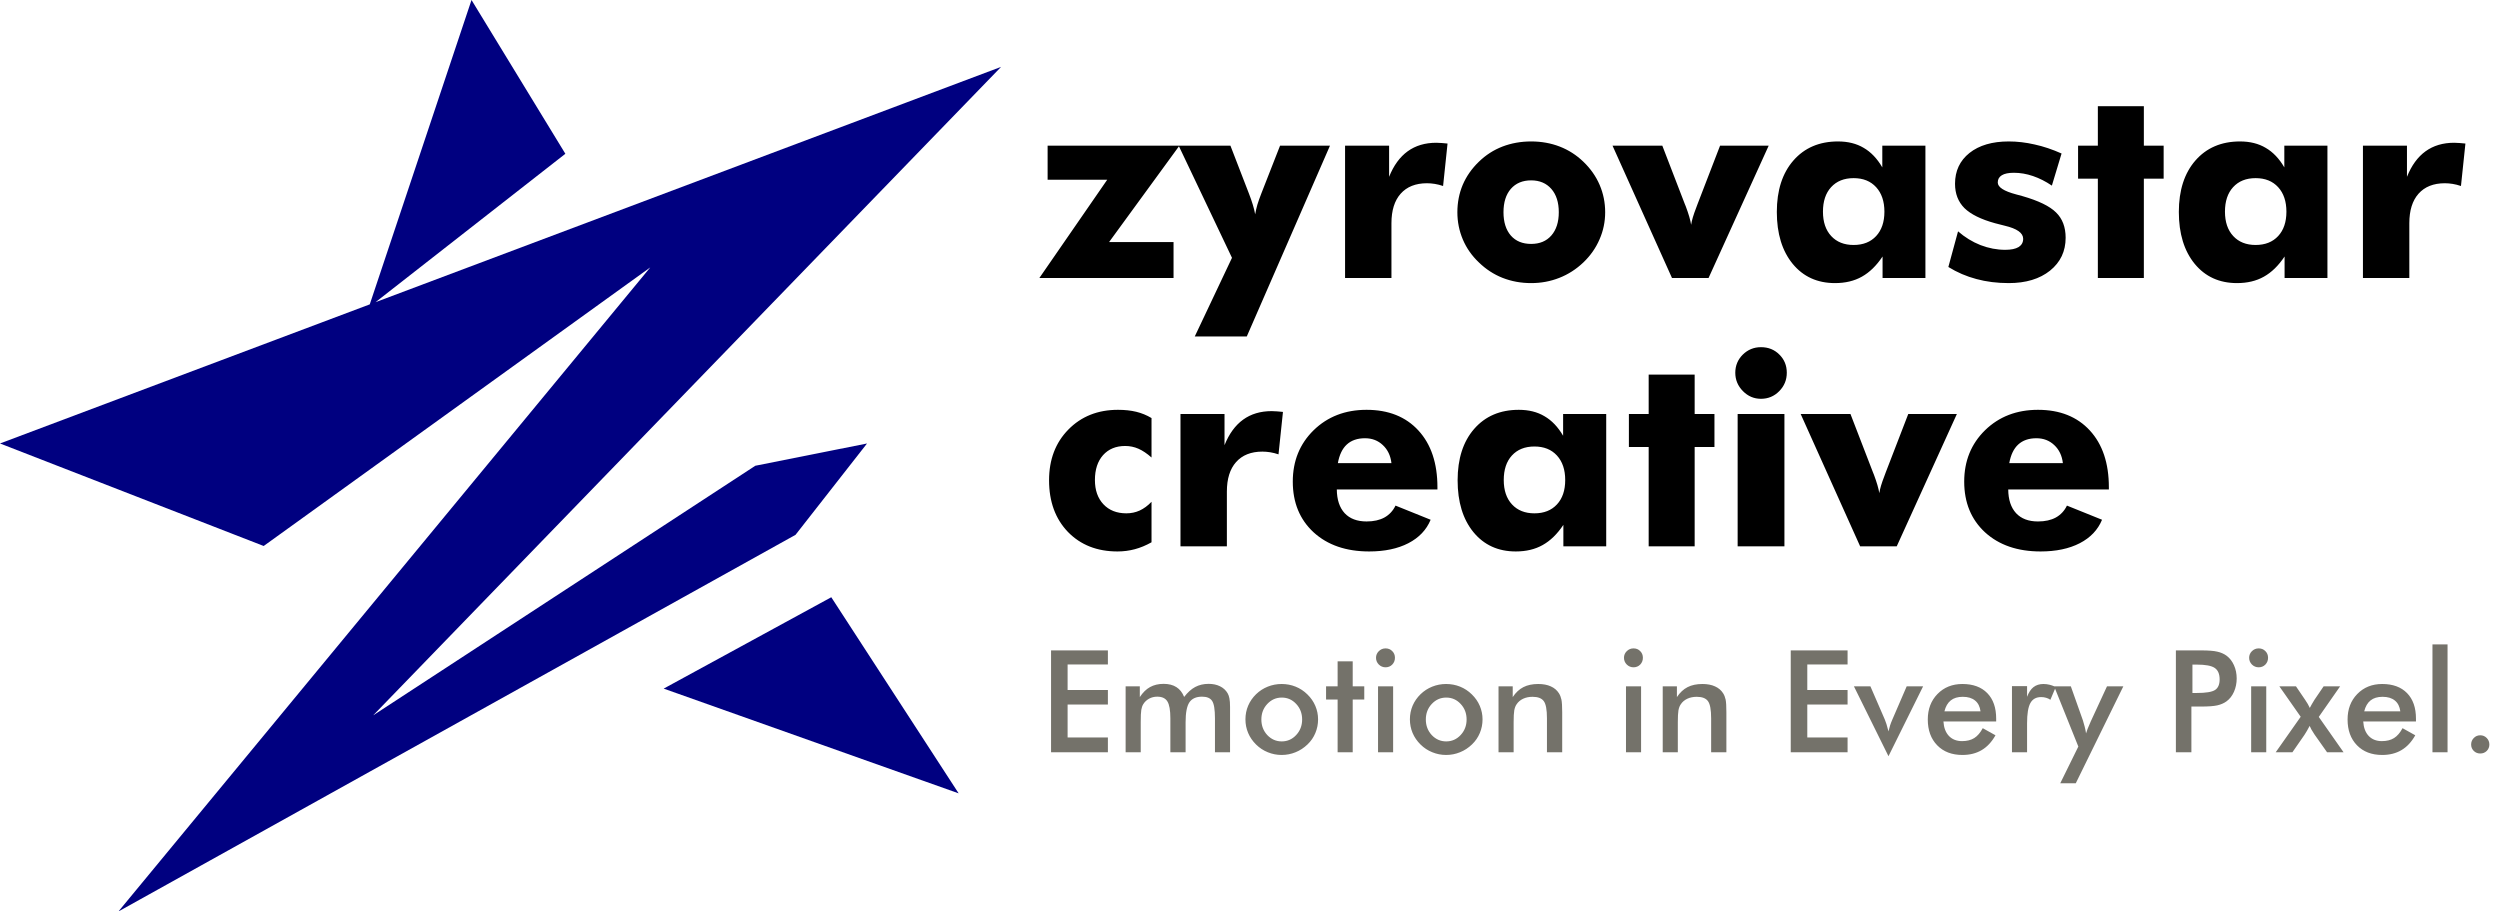 <svg width="192" height="70" viewBox="0 0 192 70" fill="none" xmlns="http://www.w3.org/2000/svg">
<path d="M43.42 11.81L28.841 23.208L76.885 5.135L28.66 54.938L58.007 35.77L66.588 34.059L61.096 41.075L9.096 70L49.94 20.538L20.251 41.932L0 34.059L28.398 23.375L36.212 0L43.42 11.81ZM73.624 60.929L50.971 52.885L63.842 45.868L73.624 60.929Z" fill="#000080"/>
<path d="M85.861 31.474C86.378 31.474 86.844 31.523 87.26 31.624C87.676 31.725 88.069 31.886 88.437 32.107V35.137C88.089 34.828 87.754 34.603 87.432 34.462C87.11 34.321 86.77 34.251 86.415 34.251C85.704 34.251 85.136 34.486 84.714 34.955C84.298 35.425 84.09 36.062 84.09 36.867C84.09 37.645 84.308 38.267 84.744 38.73C85.18 39.192 85.767 39.424 86.505 39.424C86.867 39.424 87.206 39.353 87.521 39.212C87.843 39.064 88.149 38.84 88.437 38.538V41.648C88.008 41.889 87.579 42.067 87.149 42.181C86.72 42.295 86.277 42.352 85.821 42.352C84.258 42.352 82.989 41.852 82.016 40.852C81.051 39.846 80.568 38.525 80.568 36.888C80.568 35.298 81.061 33.999 82.047 32.993C83.04 31.98 84.311 31.474 85.861 31.474ZM104.951 31.474C106.635 31.474 107.964 32.004 108.936 33.063C109.909 34.123 110.395 35.576 110.395 37.421V37.592H102.667C102.674 38.377 102.876 38.985 103.271 39.414C103.667 39.836 104.227 40.048 104.951 40.048C105.494 40.048 105.951 39.947 106.32 39.746C106.696 39.538 106.981 39.233 107.176 38.83L109.873 39.917C109.551 40.695 108.98 41.295 108.162 41.718C107.344 42.14 106.341 42.352 105.153 42.352C103.382 42.352 101.959 41.862 100.886 40.883C99.819 39.897 99.286 38.598 99.286 36.988C99.286 35.405 99.819 34.09 100.886 33.043C101.959 31.997 103.314 31.474 104.951 31.474ZM116.645 31.474C117.41 31.474 118.068 31.638 118.618 31.967C119.175 32.289 119.651 32.788 120.047 33.466V31.796H123.357V41.96H120.067V40.31C119.598 41.014 119.067 41.531 118.477 41.859C117.893 42.188 117.205 42.352 116.414 42.352C115.059 42.352 113.975 41.859 113.163 40.873C112.351 39.88 111.945 38.551 111.945 36.888C111.945 35.231 112.368 33.915 113.214 32.942C114.066 31.963 115.21 31.474 116.645 31.474ZM156.517 31.474C158.2 31.474 159.529 32.004 160.502 33.063C161.475 34.123 161.961 35.576 161.961 37.421V37.592H154.232C154.239 38.377 154.44 38.985 154.836 39.414C155.232 39.837 155.792 40.048 156.517 40.048C157.06 40.048 157.517 39.947 157.886 39.746C158.261 39.538 158.547 39.233 158.741 38.83L161.437 39.917C161.115 40.695 160.545 41.295 159.727 41.718C158.908 42.14 157.905 42.352 156.718 42.352C154.947 42.352 153.524 41.862 152.451 40.883C151.384 39.897 150.851 38.598 150.851 36.988C150.851 35.405 151.384 34.09 152.451 33.043C153.524 31.997 154.88 31.474 156.517 31.474ZM97.666 31.574C97.807 31.574 97.948 31.58 98.089 31.594C98.236 31.601 98.384 31.615 98.531 31.635L98.189 34.895C97.975 34.822 97.763 34.768 97.555 34.734C97.347 34.701 97.146 34.684 96.951 34.684C96.079 34.684 95.405 34.953 94.929 35.489C94.459 36.019 94.224 36.774 94.224 37.753V41.96H90.661V31.796H94.043V34.19C94.392 33.319 94.868 32.665 95.472 32.228C96.075 31.792 96.807 31.574 97.666 31.574ZM130.15 31.796H131.67V34.331H130.15V41.96H126.618V34.331H125.099V31.796H126.618V28.767H130.15V31.796ZM137.044 41.96H133.451V31.796H137.044V41.96ZM143.847 36.284C143.867 36.331 143.89 36.388 143.917 36.455C144.138 37.045 144.276 37.519 144.33 37.874C144.377 37.545 144.508 37.106 144.723 36.556C144.77 36.435 144.803 36.345 144.823 36.284L146.554 31.796H150.287L145.668 41.96H142.86L138.292 31.796H142.116L143.847 36.284ZM117.843 34.291C117.112 34.291 116.535 34.523 116.112 34.985C115.696 35.441 115.488 36.069 115.488 36.867C115.488 37.659 115.699 38.283 116.122 38.739C116.545 39.195 117.118 39.424 117.843 39.424C118.574 39.424 119.151 39.196 119.574 38.739C119.997 38.283 120.208 37.659 120.208 36.867C120.208 36.076 119.997 35.448 119.574 34.985C119.151 34.522 118.574 34.291 117.843 34.291ZM104.831 33.657C104.247 33.657 103.78 33.819 103.432 34.141C103.09 34.456 102.862 34.932 102.748 35.569H106.863C106.796 34.992 106.575 34.529 106.199 34.181C105.83 33.832 105.374 33.657 104.831 33.657ZM156.395 33.657C155.812 33.657 155.346 33.819 154.997 34.141C154.655 34.456 154.426 34.932 154.312 35.569H158.429C158.362 34.992 158.14 34.529 157.765 34.181C157.396 33.832 156.939 33.657 156.395 33.657ZM135.242 26.663C135.806 26.663 136.276 26.851 136.651 27.227C137.034 27.602 137.225 28.068 137.226 28.625C137.226 29.182 137.03 29.655 136.642 30.044C136.259 30.433 135.792 30.628 135.242 30.628C134.706 30.628 134.242 30.43 133.853 30.034C133.464 29.638 133.27 29.168 133.27 28.625C133.271 28.082 133.461 27.619 133.844 27.236C134.233 26.854 134.699 26.663 135.242 26.663ZM94.496 11.185L95.915 14.858C96.036 15.167 96.136 15.455 96.217 15.724C96.297 15.985 96.357 16.231 96.397 16.459C96.438 16.218 96.495 15.969 96.568 15.714C96.649 15.452 96.75 15.167 96.871 14.858L98.309 11.185H102.143L95.754 25.838H91.759L94.616 19.8L90.544 11.235L85.177 18.592H90.128V21.35H79.823L85.036 13.802H80.457V11.185H94.496ZM117.592 10.863C118.377 10.863 119.108 10.994 119.785 11.256C120.463 11.518 121.07 11.906 121.606 12.423C122.156 12.953 122.573 13.547 122.854 14.204C123.136 14.862 123.277 15.56 123.277 16.298C123.277 17.029 123.133 17.724 122.845 18.381C122.563 19.038 122.15 19.629 121.606 20.152C121.056 20.675 120.439 21.072 119.755 21.34C119.077 21.608 118.356 21.742 117.592 21.742C116.814 21.742 116.082 21.608 115.397 21.34C114.72 21.072 114.113 20.675 113.576 20.152C113.04 19.643 112.63 19.059 112.349 18.401C112.067 17.737 111.926 17.036 111.926 16.298C111.926 15.553 112.063 14.852 112.338 14.194C112.62 13.537 113.033 12.946 113.576 12.423C114.106 11.906 114.71 11.518 115.388 11.256C116.072 10.994 116.807 10.863 117.592 10.863ZM141.16 10.863C141.925 10.863 142.582 11.028 143.132 11.356C143.689 11.678 144.166 12.178 144.561 12.855V11.185H147.872V21.35H144.581V19.699C144.111 20.404 143.581 20.92 142.991 21.249C142.408 21.578 141.72 21.742 140.929 21.742C139.573 21.742 138.489 21.249 137.678 20.263C136.866 19.27 136.46 17.941 136.46 16.277C136.46 14.62 136.883 13.306 137.728 12.333C138.58 11.354 139.724 10.863 141.16 10.863ZM154.272 10.863C154.923 10.863 155.584 10.941 156.255 11.095C156.932 11.242 157.624 11.474 158.328 11.789L157.584 14.255C157.108 13.933 156.624 13.688 156.135 13.521C155.645 13.353 155.155 13.269 154.665 13.269C154.256 13.269 153.947 13.332 153.739 13.46C153.531 13.587 153.428 13.772 153.428 14.014C153.428 14.376 153.897 14.681 154.836 14.929C155.051 14.989 155.212 15.033 155.319 15.06C156.56 15.415 157.422 15.835 157.905 16.317C158.395 16.794 158.641 17.441 158.641 18.26C158.641 19.3 158.241 20.142 157.442 20.786C156.644 21.423 155.587 21.742 154.272 21.742C153.38 21.742 152.552 21.638 151.787 21.43C151.022 21.228 150.305 20.92 149.634 20.504L150.378 17.767C150.901 18.223 151.475 18.575 152.099 18.823C152.729 19.065 153.364 19.186 154.001 19.186C154.45 19.186 154.792 19.116 155.027 18.975C155.262 18.827 155.38 18.616 155.38 18.341C155.38 17.891 154.907 17.555 153.961 17.334C153.652 17.26 153.404 17.196 153.216 17.143C152.142 16.847 151.361 16.462 150.871 15.985C150.388 15.502 150.147 14.879 150.146 14.114C150.146 13.128 150.516 12.339 151.254 11.749C151.998 11.159 153.005 10.863 154.272 10.863ZM172.034 10.863C172.799 10.863 173.457 11.028 174.007 11.356C174.564 11.678 175.041 12.178 175.436 12.855V11.185H178.747V21.35H175.456V19.699C174.986 20.404 174.457 20.92 173.866 21.249C173.282 21.578 172.594 21.742 171.803 21.742C170.448 21.742 169.364 21.249 168.553 20.263C167.741 19.27 167.335 17.941 167.335 16.277C167.335 14.62 167.757 13.306 168.602 12.333C169.454 11.354 170.599 10.863 172.034 10.863ZM110.306 10.964C110.446 10.964 110.588 10.971 110.728 10.984C110.876 10.991 111.023 11.004 111.171 11.024L110.829 14.285C110.614 14.211 110.402 14.158 110.194 14.124C109.986 14.091 109.785 14.073 109.591 14.073C108.719 14.073 108.045 14.342 107.568 14.879C107.099 15.409 106.863 16.163 106.863 17.143V21.35H103.301V11.185H106.683V13.58C107.031 12.708 107.508 12.054 108.111 11.618C108.715 11.182 109.447 10.964 110.306 10.964ZM129.395 15.674C129.416 15.721 129.439 15.778 129.466 15.845C129.687 16.435 129.825 16.908 129.879 17.264C129.926 16.935 130.057 16.495 130.271 15.945C130.318 15.825 130.352 15.734 130.372 15.674L132.102 11.185H135.836L131.217 21.35H128.409L123.841 11.185H127.665L129.395 15.674ZM164.648 11.185H166.168V13.722H164.648V21.35H161.115V13.722H159.596V11.185H161.115V8.156H164.648V11.185ZM188.478 10.964C188.619 10.964 188.761 10.971 188.901 10.984C189.049 10.991 189.196 11.004 189.344 11.024L189.002 14.285C188.787 14.211 188.575 14.158 188.367 14.124C188.159 14.091 187.958 14.073 187.764 14.073C186.891 14.073 186.217 14.342 185.741 14.879C185.272 15.409 185.036 16.163 185.036 17.143V21.35H181.474V11.185H184.855V13.58C185.204 12.708 185.68 12.054 186.284 11.618C186.888 11.182 187.62 10.964 188.478 10.964ZM142.357 13.681C141.626 13.681 141.05 13.913 140.627 14.376C140.211 14.832 140.003 15.46 140.003 16.258C140.003 17.049 140.214 17.673 140.637 18.129C141.059 18.585 141.633 18.814 142.357 18.814C143.089 18.814 143.665 18.585 144.088 18.129C144.51 17.673 144.723 17.049 144.723 16.258C144.723 15.466 144.51 14.839 144.088 14.376C143.665 13.913 143.089 13.681 142.357 13.681ZM173.232 13.681C172.501 13.681 171.924 13.913 171.501 14.376C171.085 14.832 170.877 15.46 170.877 16.258C170.877 17.049 171.089 17.673 171.512 18.129C171.934 18.585 172.508 18.814 173.232 18.814C173.964 18.813 174.54 18.585 174.963 18.129C175.385 17.673 175.597 17.049 175.597 16.258C175.597 15.466 175.385 14.839 174.963 14.376C174.54 13.913 173.964 13.681 173.232 13.681ZM117.592 13.852C116.934 13.852 116.414 14.07 116.031 14.506C115.655 14.942 115.468 15.54 115.468 16.298C115.468 17.056 115.656 17.653 116.031 18.089C116.407 18.518 116.928 18.733 117.592 18.733C118.249 18.733 118.765 18.518 119.141 18.089C119.523 17.653 119.715 17.056 119.715 16.298C119.715 15.54 119.523 14.942 119.141 14.506C118.758 14.07 118.242 13.853 117.592 13.852Z" fill="black"/>
<path d="M156.934 52.531C157.098 52.531 157.258 52.551 157.415 52.59C157.533 52.619 157.647 52.66 157.761 52.708H159.039L159.969 55.331C160.022 55.491 160.068 55.656 160.108 55.823C160.15 55.987 160.184 56.154 160.209 56.325C160.255 56.147 160.367 55.864 160.541 55.476L160.568 55.411L161.818 52.708H163.073L159.419 60.156H158.227L159.616 57.335L157.829 52.89L157.469 53.744C157.369 53.673 157.26 53.622 157.143 53.59C157.029 53.554 156.9 53.536 156.758 53.536C156.373 53.536 156.097 53.691 155.93 54.001C155.762 54.307 155.679 54.824 155.679 55.551V57.773H154.519V52.697H155.679V53.515C155.804 53.18 155.967 52.932 156.17 52.772C156.377 52.611 156.631 52.531 156.934 52.531ZM144.752 55.257C144.788 55.335 144.83 55.453 144.88 55.609C144.93 55.766 144.982 55.953 145.035 56.17C145.071 56.017 145.112 55.865 145.158 55.716C145.208 55.563 145.267 55.41 145.334 55.257L146.435 52.708H147.696L145.035 58.077L142.38 52.708H143.646L144.752 55.257ZM98.428 52.531C98.809 52.531 99.166 52.599 99.501 52.734C99.84 52.87 100.143 53.069 100.41 53.333C100.677 53.593 100.88 53.887 101.019 54.215C101.158 54.542 101.228 54.886 101.228 55.246C101.228 55.62 101.158 55.97 101.019 56.298C100.883 56.625 100.684 56.916 100.421 57.169C100.143 57.436 99.835 57.638 99.496 57.773C99.158 57.912 98.802 57.981 98.428 57.981C98.061 57.981 97.708 57.912 97.369 57.773C97.031 57.638 96.731 57.44 96.467 57.18C96.2 56.916 95.996 56.621 95.858 56.293C95.719 55.965 95.65 55.616 95.65 55.246C95.65 54.876 95.719 54.526 95.858 54.198C96 53.867 96.203 53.573 96.467 53.316C96.727 53.064 97.026 52.87 97.364 52.734C97.703 52.599 98.058 52.531 98.428 52.531ZM111.059 52.531C111.44 52.531 111.798 52.599 112.133 52.734C112.471 52.87 112.774 53.069 113.041 53.333C113.308 53.593 113.511 53.887 113.65 54.215C113.788 54.542 113.859 54.886 113.859 55.246C113.859 55.62 113.788 55.97 113.65 56.298C113.514 56.625 113.315 56.916 113.052 57.169C112.774 57.436 112.466 57.638 112.127 57.773C111.789 57.912 111.433 57.981 111.059 57.981C110.692 57.981 110.339 57.912 110.001 57.773C109.663 57.638 109.361 57.44 109.098 57.18C108.831 56.916 108.627 56.621 108.488 56.293C108.35 55.965 108.281 55.616 108.28 55.246C108.28 54.876 108.35 54.526 108.488 54.198C108.631 53.867 108.834 53.573 109.098 53.316C109.358 53.064 109.657 52.87 109.995 52.734C110.334 52.599 110.688 52.531 111.059 52.531ZM150.715 52.531C151.531 52.531 152.166 52.765 152.622 53.231C153.078 53.698 153.306 54.352 153.306 55.192V55.411H149.256C149.285 55.885 149.425 56.255 149.678 56.523C149.931 56.786 150.268 56.918 150.688 56.918C151.062 56.918 151.374 56.839 151.623 56.683C151.872 56.526 152.089 56.273 152.275 55.924L153.253 56.47C152.968 56.979 152.615 57.358 152.195 57.607C151.774 57.857 151.281 57.981 150.715 57.981C149.903 57.981 149.256 57.733 148.776 57.238C148.295 56.743 148.054 56.083 148.054 55.257C148.054 54.462 148.302 53.81 148.797 53.301C149.296 52.788 149.935 52.531 150.715 52.531ZM182.955 52.531C183.771 52.531 184.407 52.765 184.862 53.231C185.318 53.698 185.546 54.352 185.546 55.192V55.411H181.496C181.525 55.885 181.665 56.255 181.918 56.523C182.171 56.786 182.508 56.918 182.928 56.918C183.302 56.918 183.614 56.839 183.863 56.683C184.113 56.526 184.33 56.273 184.515 55.924L185.493 56.47C185.208 56.979 184.855 57.358 184.435 57.607C184.015 57.857 183.521 57.981 182.955 57.981C182.143 57.981 181.497 57.733 181.016 57.238C180.535 56.743 180.294 56.083 180.294 55.257C180.294 54.462 180.542 53.81 181.037 53.301C181.536 52.788 182.175 52.531 182.955 52.531ZM190.484 56.47C190.679 56.47 190.845 56.539 190.981 56.678C191.116 56.817 191.183 56.984 191.183 57.18C191.183 57.372 191.116 57.536 190.981 57.672C190.845 57.804 190.679 57.869 190.484 57.869C190.288 57.869 190.122 57.803 189.987 57.672C189.851 57.536 189.783 57.372 189.783 57.18C189.783 56.984 189.851 56.817 189.987 56.678C190.122 56.539 190.288 56.47 190.484 56.47ZM85.086 51.03H81.992V52.991H85.086V54.107H81.992V56.635H85.086V57.773H80.721V49.95H85.086V51.03ZM92.822 52.52C93.157 52.52 93.45 52.583 93.699 52.708C93.948 52.829 94.143 53.007 94.281 53.242C94.346 53.353 94.392 53.485 94.42 53.638C94.452 53.791 94.468 54.01 94.468 54.295V57.773H93.309V55.171C93.309 54.491 93.236 54.044 93.09 53.83C92.948 53.613 92.691 53.504 92.32 53.504C91.865 53.504 91.539 53.65 91.343 53.942C91.151 54.231 91.054 54.738 91.054 55.465V57.773H89.884V55.171C89.884 54.544 89.808 54.109 89.654 53.867C89.505 53.625 89.245 53.504 88.874 53.504C88.646 53.504 88.438 53.556 88.249 53.659C88.061 53.763 87.91 53.904 87.8 54.086C87.729 54.203 87.679 54.348 87.651 54.519C87.622 54.69 87.608 55.005 87.608 55.465V57.773H86.448V52.708H87.538V53.536C87.77 53.184 88.031 52.927 88.323 52.767C88.619 52.603 88.967 52.521 89.365 52.52C89.761 52.52 90.089 52.604 90.349 52.772C90.609 52.935 90.806 53.187 90.942 53.525C91.209 53.176 91.492 52.921 91.791 52.761C92.094 52.6 92.438 52.521 92.822 52.52ZM103.888 52.708H104.776V53.723H103.888V57.773H102.729V53.723H101.842V52.708H102.729V50.79H103.888V52.708ZM106.992 57.773H105.833V52.708H106.992V57.773ZM118.138 52.531C118.515 52.531 118.836 52.592 119.1 52.713C119.367 52.83 119.575 53.007 119.725 53.242C119.814 53.381 119.878 53.543 119.917 53.728C119.956 53.914 119.977 54.238 119.977 54.701V57.773H118.806V55.171C118.806 54.505 118.725 54.063 118.561 53.846C118.4 53.625 118.113 53.515 117.7 53.515C117.43 53.515 117.187 53.564 116.974 53.664C116.764 53.764 116.598 53.904 116.477 54.086C116.391 54.207 116.331 54.364 116.295 54.557C116.263 54.745 116.247 55.048 116.247 55.465V57.773H115.087V52.708H116.177V53.536C116.408 53.187 116.682 52.932 116.995 52.772C117.309 52.611 117.689 52.531 118.138 52.531ZM126.035 57.773H124.876V52.708H126.035V57.773ZM130.748 52.531C131.125 52.531 131.446 52.592 131.709 52.713C131.976 52.83 132.186 53.007 132.335 53.242C132.424 53.381 132.488 53.543 132.528 53.728C132.567 53.914 132.586 54.238 132.586 54.701V57.773H131.416V55.171C131.416 54.505 131.334 54.063 131.17 53.846C131.01 53.625 130.723 53.515 130.31 53.515C130.039 53.515 129.797 53.564 129.583 53.664C129.373 53.764 129.207 53.904 129.086 54.086C129.001 54.207 128.94 54.364 128.904 54.557C128.872 54.745 128.857 55.048 128.857 55.465V57.773H127.697V52.708H128.787V53.536C129.019 53.187 129.291 52.932 129.605 52.772C129.918 52.611 130.3 52.531 130.748 52.531ZM141.894 51.03H138.8V52.991H141.894V54.107H138.8V56.635H141.894V57.773H137.529V49.95H141.894V51.03ZM169.03 49.95C169.6 49.95 170.019 49.983 170.286 50.047C170.557 50.107 170.792 50.209 170.991 50.352C171.237 50.533 171.43 50.779 171.569 51.089C171.707 51.395 171.777 51.733 171.778 52.103C171.778 52.474 171.707 52.816 171.569 53.13C171.43 53.443 171.237 53.689 170.991 53.867C170.792 54.01 170.557 54.111 170.286 54.172C170.019 54.232 169.6 54.263 169.03 54.263H168.299V57.773H167.108V49.95H169.03ZM174.048 57.773H172.889V52.708H174.048V57.773ZM177.04 53.755C177.115 53.862 177.181 53.965 177.237 54.065C177.294 54.164 177.346 54.266 177.393 54.369C177.435 54.284 177.484 54.195 177.537 54.102C177.594 54.006 177.666 53.887 177.751 53.744L178.456 52.708H179.723L178.082 55.059L179.985 57.773H178.718L177.778 56.442L177.735 56.379C177.553 56.105 177.435 55.894 177.382 55.748C177.311 55.883 177.242 56.01 177.174 56.127C177.11 56.241 177.043 56.349 176.976 56.448L176.057 57.773H174.775L176.693 55.048L175.053 52.708H176.329L177.04 53.755ZM187.972 57.773H186.813V49.491H187.972V57.773ZM98.439 53.573C98.004 53.573 97.634 53.737 97.327 54.065C97.025 54.389 96.873 54.787 96.873 55.257C96.873 55.727 97.025 56.126 97.327 56.453C97.634 56.777 98.004 56.94 98.439 56.94C98.873 56.939 99.241 56.777 99.544 56.453C99.85 56.126 100.004 55.727 100.004 55.257C100.004 54.787 99.853 54.389 99.55 54.065C99.247 53.737 98.877 53.573 98.439 53.573ZM111.07 53.573C110.635 53.573 110.264 53.737 109.958 54.065C109.655 54.389 109.504 54.787 109.504 55.257C109.504 55.727 109.656 56.126 109.958 56.453C110.265 56.777 110.635 56.94 111.07 56.94C111.504 56.939 111.872 56.777 112.175 56.453C112.481 56.126 112.635 55.727 112.635 55.257C112.635 54.787 112.484 54.389 112.181 54.065C111.878 53.737 111.507 53.573 111.07 53.573ZM150.737 53.515C150.356 53.515 150.049 53.607 149.818 53.792C149.586 53.977 149.424 54.257 149.331 54.631H152.104C152.057 54.268 151.919 53.991 151.688 53.803C151.456 53.61 151.139 53.515 150.737 53.515ZM182.977 53.515C182.596 53.515 182.289 53.607 182.058 53.792C181.826 53.977 181.664 54.257 181.571 54.631H184.344C184.298 54.268 184.159 53.991 183.928 53.803C183.696 53.61 183.379 53.515 182.977 53.515ZM168.379 53.221H168.705C169.41 53.221 169.88 53.144 170.115 52.991C170.351 52.838 170.468 52.567 170.468 52.179C170.468 51.762 170.342 51.468 170.089 51.297C169.84 51.126 169.378 51.041 168.705 51.041H168.379V53.221ZM106.41 49.796C106.617 49.796 106.788 49.865 106.923 50.004C107.062 50.139 107.132 50.31 107.132 50.517C107.132 50.723 107.062 50.898 106.923 51.041C106.784 51.18 106.613 51.249 106.41 51.249C106.211 51.249 106.038 51.178 105.892 51.035C105.749 50.889 105.678 50.716 105.678 50.517C105.678 50.321 105.75 50.152 105.892 50.01C106.038 49.867 106.211 49.796 106.41 49.796ZM125.453 49.796C125.66 49.796 125.831 49.865 125.966 50.004C126.105 50.139 126.174 50.31 126.174 50.517C126.174 50.723 126.105 50.898 125.966 51.041C125.827 51.18 125.656 51.249 125.453 51.249C125.254 51.249 125.081 51.178 124.935 51.035C124.792 50.889 124.721 50.716 124.721 50.517C124.721 50.321 124.792 50.152 124.935 50.01C125.081 49.867 125.254 49.796 125.453 49.796ZM173.466 49.796C173.672 49.796 173.843 49.865 173.979 50.004C174.118 50.139 174.187 50.31 174.187 50.517C174.187 50.723 174.118 50.898 173.979 51.041C173.84 51.18 173.669 51.249 173.466 51.249C173.267 51.249 173.093 51.178 172.947 51.035C172.805 50.889 172.734 50.716 172.734 50.517C172.734 50.321 172.805 50.152 172.947 50.01C173.093 49.867 173.267 49.796 173.466 49.796Z" fill="#74726A"/>
</svg>
